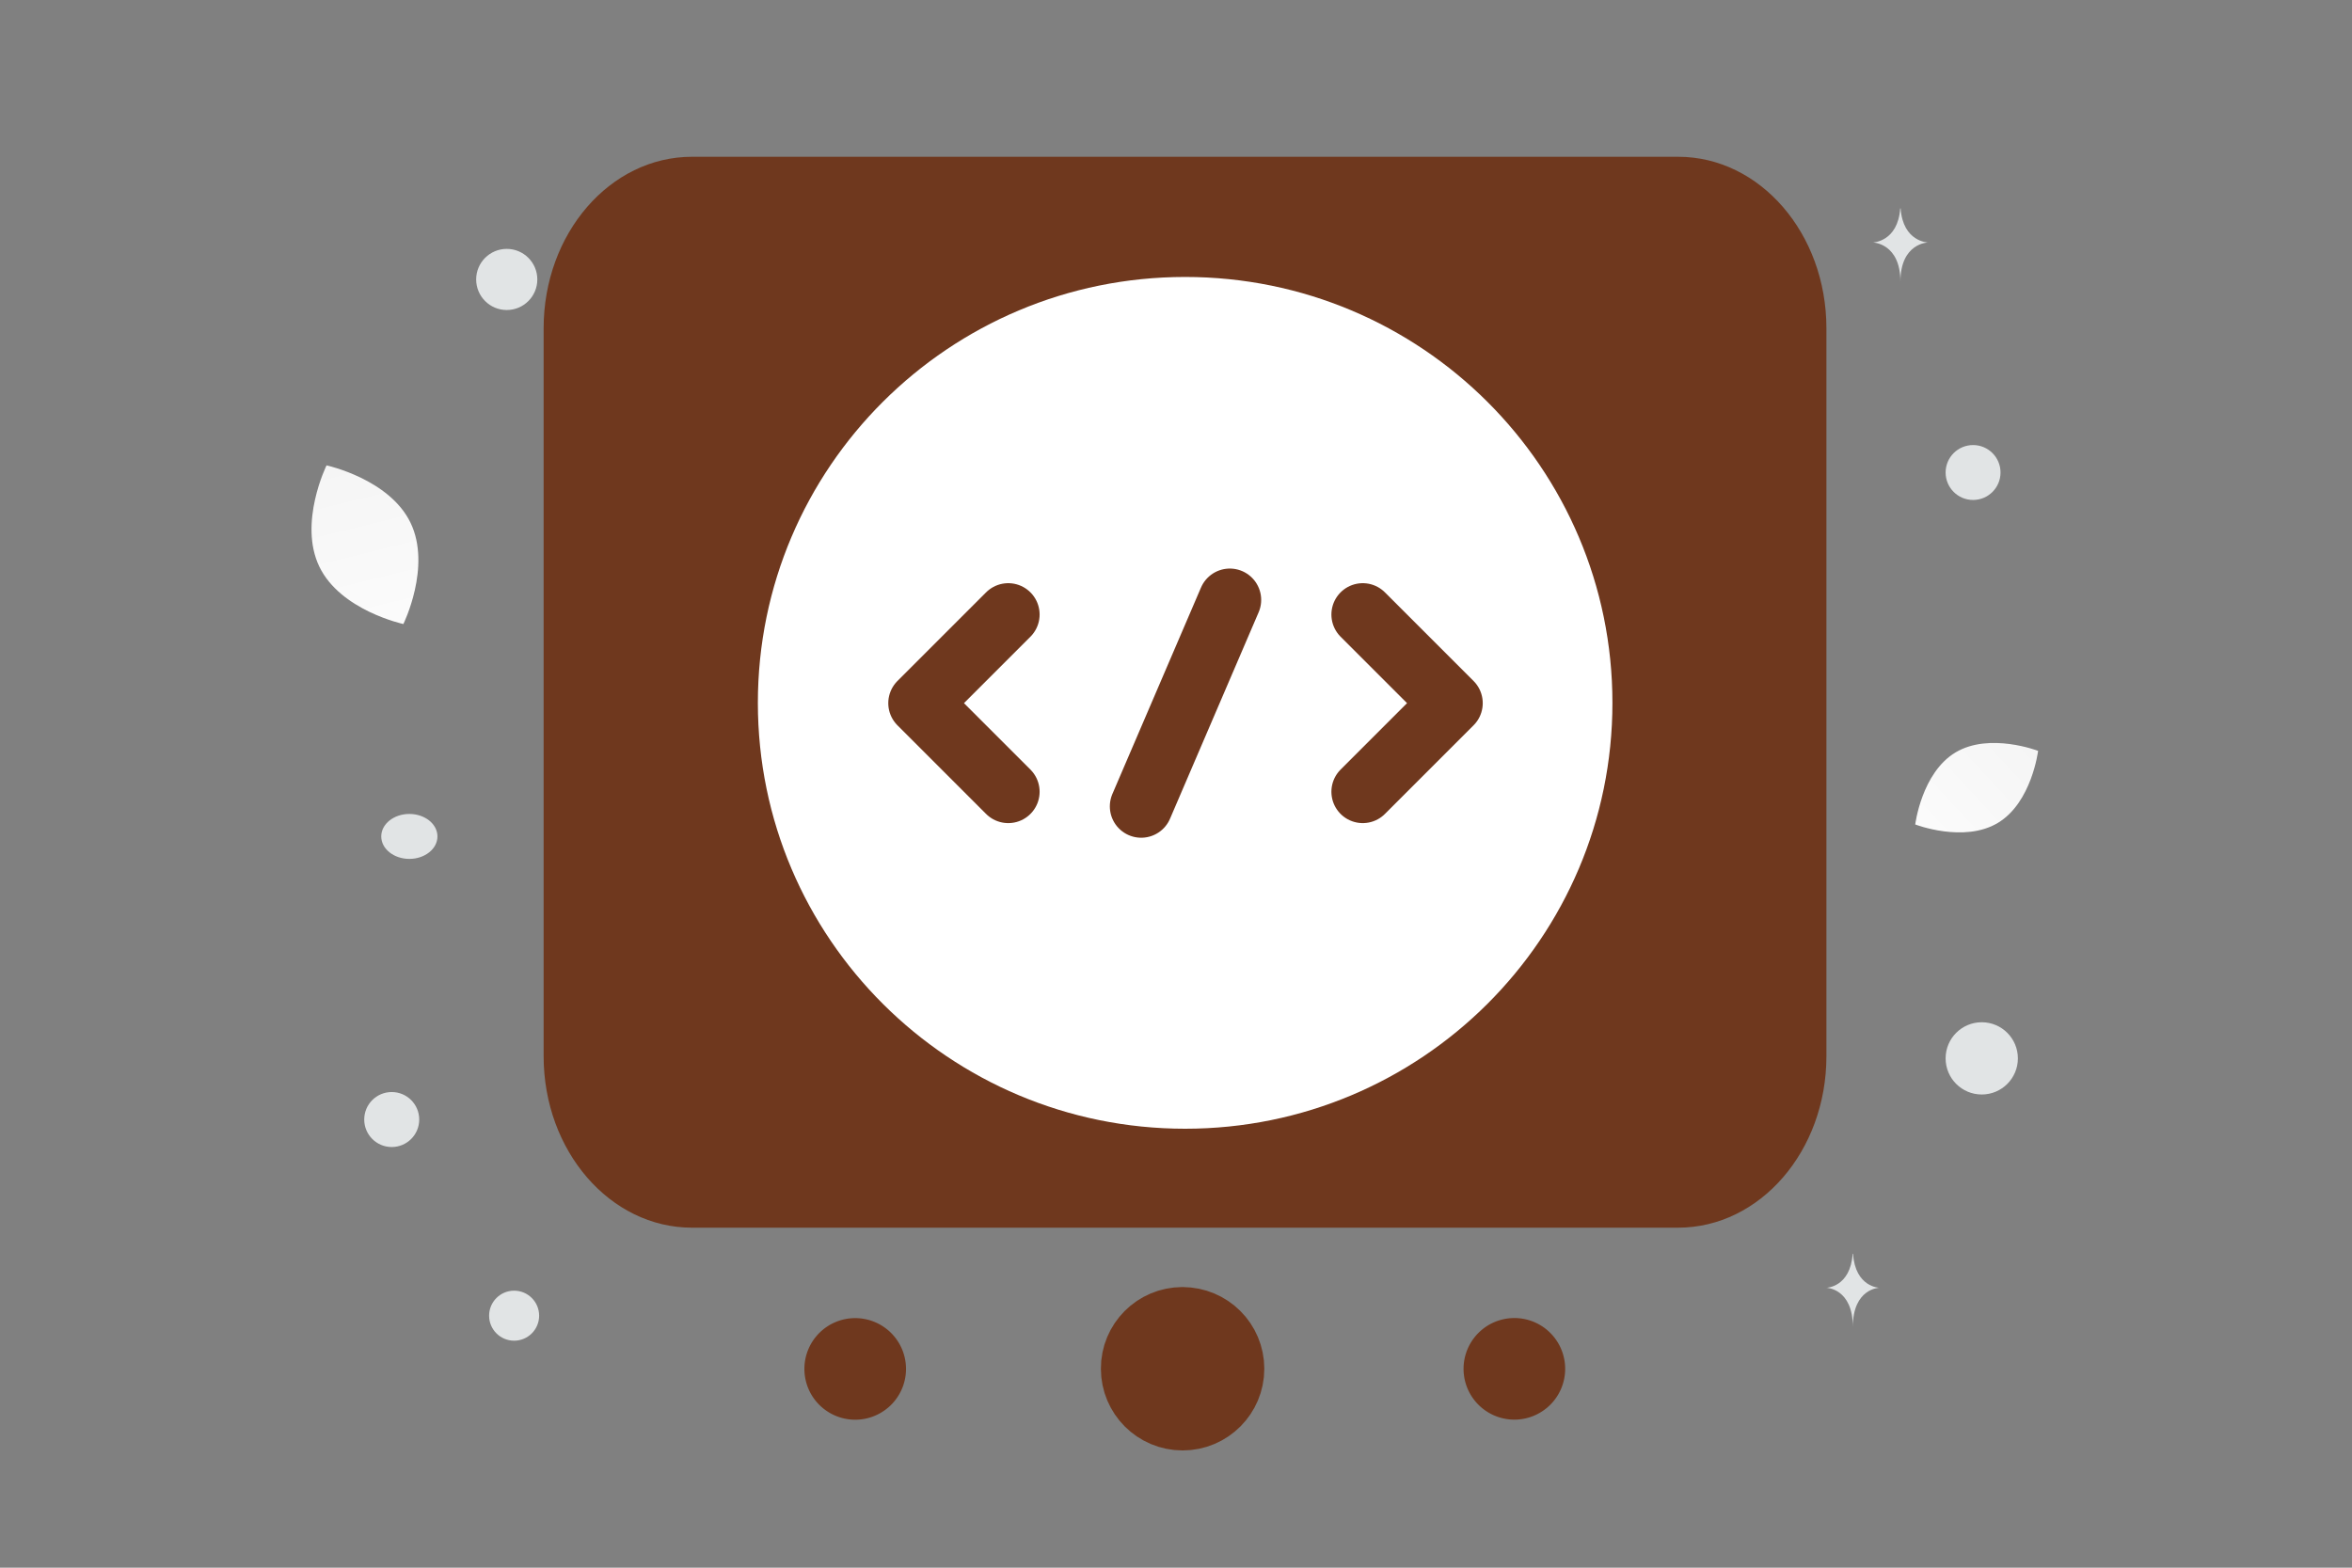 <svg width="900" height="600" viewBox="0 0 900 600" fill="none" xmlns="http://www.w3.org/2000/svg"><rect x="0" y="0" width="900" height="600" fill="#808080" stroke="none"/><path fill="transparent" d="M0 0h900v600H0z"/><path d="M122.215 216.91c8.115 16.765 32.138 21.925 32.138 21.925s10.852-22.029 2.723-38.791c-8.115-16.766-32.124-21.929-32.124-21.929s-10.852 22.029-2.737 38.795z" fill="url(#a)"/><path d="M764.472 314.96c-12.98 7.779-31.603.587-31.603.587s2.435-19.802 15.423-27.573c12.981-7.779 31.596-.596 31.596-.596s-2.435 19.802-15.416 27.582z" fill="url(#b)"/><circle cx="196.73" cy="503.551" r="9.572" fill="#E1E4E5"/><circle cx="758.322" cy="405.07" r="13.826" fill="#E1E4E5"/><circle cx="149.895" cy="428.478" r="10.523" fill="#E1E4E5"/><circle cx="193.907" cy="106.954" r="11.699" fill="#E1E4E5"/><circle cx="755.001" cy="180.843" r="10.506" transform="rotate(90 755.001 180.843)" fill="#E1E4E5"/><circle cx="508.408" cy="72.961" r="9.371" fill="#E1E4E5"/><ellipse cx="156.638" cy="320.124" rx="10.751" ry="8.601" fill="#E1E4E5"/><path d="M727.275 79.753h-.153c-.907 12.85-10.463 13.047-10.463 13.047s10.538.206 10.538 15.053c0-14.847 10.537-15.053 10.537-15.053s-9.552-.198-10.459-13.047zM709.074 479.86h-.147c-.87 12.811-10.045 13.008-10.045 13.008s10.117.205 10.117 15.009c0-14.804 10.117-15.009 10.117-15.009s-9.171-.197-10.042-13.008z" fill="#E1E4E5"/><path fill-rule="evenodd" clip-rule="evenodd" d="M452.464 508.097c-8.703 0-15.766 7.063-15.703 15.766 0 8.703 7.063 15.766 15.766 15.766s15.767-7.063 15.767-15.766-7.064-15.766-15.83-15.766z" fill="#6f381e"/><path d="M452.464 508.097c-8.703 0-15.766 7.063-15.703 15.766 0 8.703 7.063 15.766 15.766 15.766s15.767-7.063 15.767-15.766-7.064-15.766-15.83-15.766" stroke="#6f381e" stroke-width="31" stroke-linecap="round" stroke-linejoin="round"/><path d="M582.234 521.076a3.942 3.942 0 1 1-5.575 5.574 3.942 3.942 0 0 1 5.575-5.574z" fill="#323232"/><path d="M582.234 521.076a3.942 3.942 0 1 1-5.575 5.574 3.942 3.942 0 0 1 5.575-5.574" stroke="#6f381e" stroke-width="31" stroke-linecap="round" stroke-linejoin="round"/><path d="M329.973 521.077a3.942 3.942 0 1 1-5.574 5.573 3.942 3.942 0 0 1 5.574-5.573z" fill="#323232"/><path d="M329.973 521.077a3.942 3.942 0 1 1-5.574 5.573 3.942 3.942 0 0 1 5.574-5.573" stroke="#6f381e" stroke-width="31" stroke-linecap="round" stroke-linejoin="round"/><path fill-rule="evenodd" clip-rule="evenodd" d="M642.105 469.873H264.798c-31.36 0-56.776-29.385-56.776-65.643V125.643c0-36.258 25.416-65.643 56.776-65.643h377.335c31.333 0 56.749 29.385 56.749 65.643v278.618c0 36.227-25.416 65.612-56.777 65.612z" fill="#6f381e"/><path d="M453.5 432c90.299 0 163.5-72.978 163.5-163s-73.201-163-163.5-163S290 178.978 290 269s73.201 163 163.5 163z" fill="#fff"/><path d="m385.812 235.201-33.913 33.913 33.913 33.913m135.653-67.826 33.913 33.913-33.913 33.913m-50.87-73.423-33.913 79.018" stroke="#6f381e" stroke-width="24" stroke-miterlimit="10" stroke-linecap="round" stroke-linejoin="round"/><defs><linearGradient id="a" x1="157.033" y1="276.577" x2="114.974" y2="106.212" gradientUnits="userSpaceOnUse"><stop stop-color="#fff"/><stop offset="1" stop-color="#EEE"/></linearGradient><linearGradient id="b" x1="714.241" y1="340.002" x2="818.687" y2="242.958" gradientUnits="userSpaceOnUse"><stop stop-color="#fff"/><stop offset="1" stop-color="#EEE"/></linearGradient></defs></svg>
